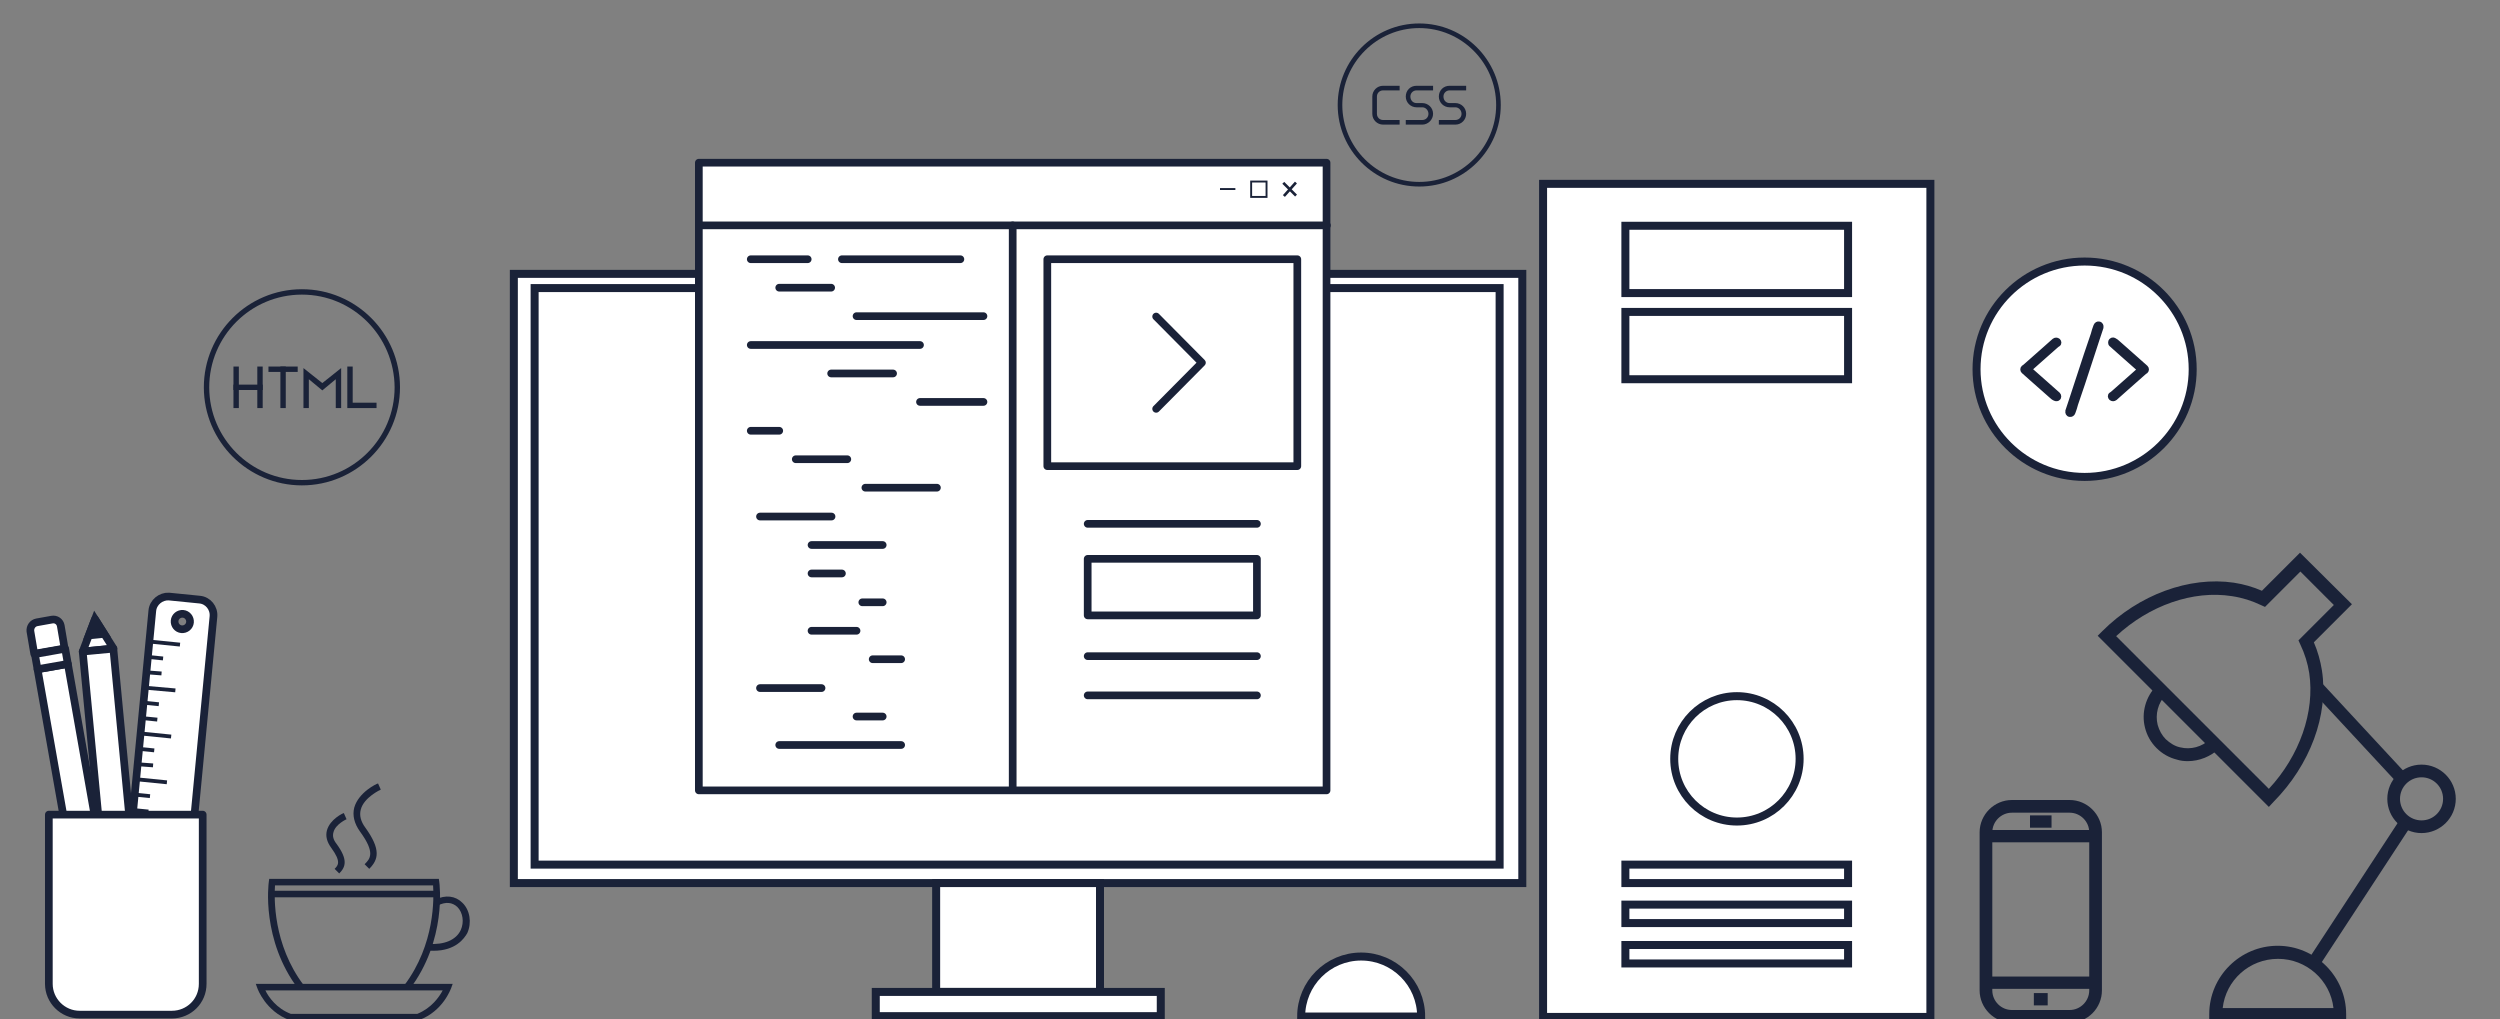 <?xml version="1.0" encoding="utf-8"?>
<!-- Generator: Adobe Illustrator 26.0.2, SVG Export Plug-In . SVG Version: 6.00 Build 0)  -->
<svg version="1.1" id="Layer_1" xmlns="http://www.w3.org/2000/svg" xmlns:xlink="http://www.w3.org/1999/xlink" x="0px" y="0px"
	 viewBox="0 0 650 265" style="enable-background:new 0 0 650 265;" xml:space="preserve">
<rect x="0" y="0" width="650" height="265" fill="#808080" stroke="none"/>
<style type="text/css">
	.st0{fill:#1A2238;}
	.st1{fill-rule:evenodd;clip-rule:evenodd;fill:#FFFFFF;stroke:#1A2238;stroke-width:2.081;}
	.st2{fill:#FFFFFF;stroke:#1A2238;stroke-width:2;stroke-linecap:round;stroke-linejoin:round;stroke-miterlimit:10;}
	.st3{fill:#1A2238;stroke:#1A2238;stroke-width:2;stroke-miterlimit:10;}
	.st4{fill:#FFFFFF;}
	.st5{fill:none;stroke:#1A2238;stroke-miterlimit:10;}
	.st6{fill:#1A2238;stroke:#1A2238;stroke-miterlimit:10;}
	.st7{fill-rule:evenodd;clip-rule:evenodd;fill:#1A2238;}
	.st8{fill:none;stroke:#1A2238;stroke-width:0.5;stroke-miterlimit:10;}
	.st9{fill:none;stroke:#1A2238;stroke-width:2;stroke-linecap:round;stroke-linejoin:round;stroke-miterlimit:10;}
</style>
<desc>Created with Sketch.</desc>
<g>
	<g>
		<path class="st0" d="M369,48.5c-11.7,0-21.2-9.5-21.2-21.2c0-11.7,9.5-21.2,21.2-21.2c11.7,0,21.2,9.5,21.2,21.2
			C390.2,39,380.7,48.5,369,48.5z M369,7.3c-11,0-20,9-20,20c0,11,9,20,20,20c11,0,20-9,20-20C389,16.3,380,7.3,369,7.3z"/>
	</g>
	<g>
		<g>
			<path class="st0" d="M378.4,32.4h-4.3v-1.2h4.3c0.9,0,1.6-0.7,1.6-1.6c0-0.9-0.7-1.7-1.6-1.7h-1.5c-1.5,0-2.8-1.2-2.8-2.8
				c0-1.6,1.2-2.8,2.8-2.8h4.3v1.2h-4.3c-0.9,0-1.6,0.7-1.6,1.6c0,1,0.7,1.7,1.6,1.7h1.5c1.5,0,2.8,1.2,2.8,2.8
				C381.2,31.1,380,32.4,378.4,32.4z"/>
		</g>
		<g>
			<path class="st0" d="M363.9,32.4h-4.3c-1.5,0-2.8-1.2-2.8-2.8v-4.5c0-1.5,1.2-2.8,2.8-2.8h4.3v1.2h-4.3c-0.9,0-1.6,0.7-1.6,1.6
				v4.5c0,0.9,0.7,1.6,1.6,1.6h4.3V32.4z"/>
		</g>
		<g>
			<path class="st0" d="M369.8,32.4h-4.3v-1.2h4.3c0.9,0,1.6-0.7,1.6-1.6c0-0.9-0.7-1.7-1.6-1.7h-1.5c-1.5,0-2.8-1.2-2.8-2.8
				c0-1.6,1.2-2.8,2.8-2.8h4.3v1.2h-4.3c-0.9,0-1.6,0.7-1.6,1.6c0,1,0.7,1.7,1.6,1.7h1.5c1.5,0,2.8,1.2,2.8,2.8
				C372.6,31.1,371.3,32.4,369.8,32.4z"/>
		</g>
	</g>
</g>
<g>
	<g>
		<path class="st0" d="M78.5,126.2c-14,0-25.5-11.4-25.5-25.5c0-14,11.4-25.5,25.5-25.5c14,0,25.5,11.4,25.5,25.5
			C104,114.8,92.5,126.2,78.5,126.2z M78.5,76.6c-13.3,0-24.1,10.8-24.1,24.1c0,13.3,10.8,24.1,24.1,24.1
			c13.3,0,24.1-10.8,24.1-24.1C102.5,87.4,91.8,76.6,78.5,76.6z"/>
	</g>
	<g>
		<g>
			<polygon class="st0" points="88.7,106.1 87.3,106.1 87.3,98.6 83.8,101.5 80.3,98.6 80.3,106.1 78.9,106.1 78.9,95.7 83.8,99.6 
				88.7,95.7 			"/>
		</g>
		<g>
			<polygon class="st0" points="97.9,106.1 90.3,106.1 90.3,95.3 91.7,95.3 91.7,104.7 97.9,104.7 			"/>
		</g>
		<g>
			<rect x="66.9" y="95.3" class="st0" width="1.4" height="10.8"/>
		</g>
		<g>
			<rect x="60.7" y="95.3" class="st0" width="1.4" height="10.8"/>
		</g>
		<g>
			<rect x="60.7" y="100" class="st0" width="7.6" height="1.4"/>
		</g>
		<g>
			<rect x="72.9" y="95.3" class="st0" width="1.4" height="10.8"/>
		</g>
		<g>
			<rect x="69.8" y="95.3" class="st0" width="7.6" height="1.4"/>
		</g>
	</g>
</g>
<g>
	<g>
		
			<rect x="611.8" y="174" transform="matrix(0.733 -0.68 0.68 0.733 34.26 468.051)" class="st0" width="3.3" height="32.8"/>
	</g>
	<g>
		
			<rect x="591.6" y="230.5" transform="matrix(0.548 -0.837 0.837 0.548 83.133 618.171)" class="st0" width="43.9" height="3.3"/>
	</g>
	<g>
		<g>
			<path class="st0" d="M568.8,197.9c-0.9,0-1.9-0.1-2.8-0.4c-2-0.5-3.8-1.5-5.3-3c-1.5-1.5-2.5-3.3-3-5.3c-1-3.9,0.2-8.1,3-10.9
				l2.4,2.4c-2,2-2.8,5-2.1,7.8c0.4,1.4,1.1,2.7,2.1,3.7c1.1,1,2.3,1.8,3.7,2.1c2.8,0.7,5.7-0.1,7.8-2.1l2.4,2.4
				C574.8,196.7,571.8,197.9,568.8,197.9z"/>
		</g>
		<g>
			<path class="st0" d="M589.9,209.8l-44.5-44.5l1.2-1.2c9.5-9.5,22.6-14.3,34.2-12.6c2.6,0.4,5,1.1,7.3,2.1l9.9-9.9l13.5,13.4
				l-9.9,9.9c1,2.3,1.7,4.8,2.1,7.3l0,0c1.8,11.6-3.1,24.6-12.6,34.2L589.9,209.8z M550.2,165.4l39.7,39.7c8-8.6,12-20,10.5-30.1
				l0,0c-0.4-2.6-1.2-5.1-2.3-7.4l-0.5-1.1l9.2-9.2l-8.7-8.7l-9.2,9.2l-1.1-0.5c-2.3-1.1-4.8-1.9-7.5-2.3
				C570.2,153.4,558.8,157.4,550.2,165.4z"/>
		</g>
	</g>
	<g>
		<path class="st0" d="M629.6,216.6c-4.9,0-8.9-4-8.9-8.9c0-4.9,4-8.9,8.9-8.9c4.9,0,8.9,4,8.9,8.9
			C638.5,212.6,634.5,216.6,629.6,216.6z M629.6,202.1c-3.1,0-5.6,2.5-5.6,5.6c0,3.1,2.5,5.6,5.6,5.6s5.6-2.5,5.6-5.6
			C635.2,204.6,632.7,202.1,629.6,202.1z"/>
	</g>
	<g>
		<path class="st0" d="M610.1,265.4h-35.7v-1.7c0-9.8,8-17.8,17.8-17.8c9.8,0,17.8,8,17.8,17.8V265.4z M577.9,262.1h28.8
			c-0.8-7.2-7-12.8-14.4-12.8C584.8,249.3,578.7,254.9,577.9,262.1z"/>
	</g>
</g>
<path id="Oval-8_00000121971420267281787800000007986407159609903027_" class="st1" d="M353.9,264.3c8.6,0,15.6,0,15.6,0
	c0-8.6-7-15.6-15.6-15.6c-8.6,0-15.6,7-15.6,15.6C338.3,264.3,345.3,264.3,353.9,264.3z"/>
<g>
	<g>
		<g>
			<path class="st0" d="M108.8,265.3H75.3l-0.1-0.1c-6.1-2.3-8.2-8-8.3-8.3l-0.4-1.1h51.2l-0.4,1.1c-0.1,0.2-2.1,6-8.3,8.3
				L108.8,265.3z M75.6,263.6h32.9c3.7-1.5,5.7-4.4,6.6-6.1H69C69.8,259.2,71.9,262.2,75.6,263.6z"/>
		</g>
		<g>
			<path class="st0" d="M106.5,257.2l-1.4-1c8.1-10.7,7.7-22.9,7.5-26H71.5c-0.2,3.1-0.6,15.3,7.5,26l-1.4,1
				c-9.7-12.8-7.8-27.4-7.7-28l0.1-0.7h44.1l0.1,0.7C114.3,229.8,116.2,244.4,106.5,257.2z"/>
		</g>
		<g>
			<path class="st0" d="M112.7,247.2c-0.5,0-0.9,0-1.4-0.1l0.1-1.7c4.1,0.3,7.2-1,8.4-3.6c0.9-2,0.6-4.5-0.9-6c-1.3-1.2-3-1.4-5-0.4
				l-0.7-1.5c2.6-1.3,5.2-1,7,0.8c2,1.9,2.5,5.2,1.3,7.9C120.7,244,118.5,247.2,112.7,247.2z"/>
		</g>
		<g>
			<rect x="70.5" y="231.6" class="st0" width="43" height="1.7"/>
		</g>
	</g>
	<g>
		<g>
			<path class="st0" d="M96,225.9l-1.2-1.2c1.4-1.4,2.9-2.9-1.2-8.5c-1.5-2.1-2-4.2-1.5-6.2c1.1-4,5.9-6.3,6.2-6.3l0.7,1.6
				c0,0-4.4,2-5.2,5.2c-0.4,1.5,0,3.1,1.2,4.7C99.1,220.9,98.4,223.5,96,225.9z"/>
		</g>
		<g>
			<path class="st0" d="M88.2,227.1l-1.2-1.2c0.9-0.9,1.8-1.8-0.9-5.5c-1.1-1.5-1.5-3-1.1-4.5c0.8-2.9,4.2-4.5,4.4-4.5l0.7,1.6
				c0,0-2.9,1.3-3.4,3.4c-0.3,1,0,2,0.8,3C90.5,223.5,89.9,225.4,88.2,227.1z"/>
		</g>
	</g>
</g>
<g>
	<path id="Case_00000096038488428349223810000003340121420385975700_" class="st1" d="M133.6,229.6V71.2h262.2v158.4h-255
		C136.8,229.6,133.6,229.6,133.6,229.6z"/>
	<path id="Case_00000025426806001332193530000009029703148901128894_" class="st1" d="M243.4,229.6h42.6v28.3h-42.6V229.6z"/>
	<rect x="139" y="74.9" class="st1" width="250.9" height="149.9"/>
	<path id="Keyboard_00000120540795878178560680000017003074277434877087_" class="st1" d="M227.7,264.2v-6.3h74.1v6.3H227.7z"/>
	<rect x="401.2" y="47.8" class="st1" width="100.7" height="216.6"/>
	<rect x="422.6" y="58.7" class="st1" width="57.9" height="17.5"/>
	<rect x="422.6" y="81.1" class="st1" width="57.9" height="17.5"/>
	<rect x="422.6" y="245.7" class="st1" width="57.9" height="4.8"/>
	<rect x="422.6" y="224.8" class="st1" width="57.9" height="4.8"/>
	<rect x="422.6" y="235.2" class="st1" width="57.9" height="4.8"/>
	<circle class="st1" cx="451.6" cy="197.3" r="16.3"/>
</g>
<g>
	<polygon class="st2" points="29.5,168.6 24.7,161 21.5,169.4 	"/>
	<polygon class="st3" points="24.7,161 23.1,165.2 27.1,164.8 	"/>
	
		<rect x="24.5" y="168.8" transform="matrix(0.996 -9.472565e-02 9.472565e-02 0.996 -18.89 3.601)" class="st2" width="8" height="64"/>
	<path class="st4" d="M34.7,244.5l-4,0.4c-1.1,0.1-2.1-0.7-2.2-1.8l-0.6-6l8-0.8l0.6,6C36.6,243.4,35.8,244.4,34.7,244.5z"/>
</g>
<g>
	<polygon class="st4" points="20.8,237 26.2,244.2 28.7,235.6 	"/>
	<polygon class="st0" points="26.2,244.2 27.4,239.9 23.5,240.6 	"/>
	<rect x="15.2" y="172.8" transform="matrix(0.985 -0.174 0.174 0.985 -35.277 6.454)" class="st2" width="8" height="64"/>
	<path class="st2" d="M9.6,161.8l3.9-0.7c1.1-0.2,2.1,0.5,2.3,1.6l1,5.9L8.9,170l-1-5.9C7.8,163,8.5,162,9.6,161.8z"/>
	<rect x="9.3" y="169.3" transform="matrix(0.985 -0.174 0.174 0.985 -29.554 4.92)" class="st2" width="8" height="4"/>
</g>
<g>
	<path class="st2" d="M39.6,158.8l-8,83.6l15.9,1.5l8-83.6c0.2-2.2-1.4-4.2-3.6-4.4l-8-0.8C41.8,155,39.8,156.6,39.6,158.8z
		 M47.2,163.6c-1.1-0.1-1.9-1.1-1.8-2.2s1.1-1.9,2.2-1.8c1.1,0.1,1.9,1.1,1.8,2.2S48.3,163.7,47.2,163.6z"/>
	<line class="st5" x1="38.8" y1="166.8" x2="46.8" y2="167.6"/>
	<line class="st5" x1="38.4" y1="170.8" x2="42.4" y2="171.2"/>
	<line class="st5" x1="38.1" y1="174.8" x2="42" y2="175.1"/>
	<line class="st5" x1="37.7" y1="178.8" x2="45.6" y2="179.5"/>
	<line class="st5" x1="37.3" y1="182.7" x2="41.3" y2="183.1"/>
	<line class="st5" x1="36.9" y1="186.7" x2="40.9" y2="187.1"/>
	<line class="st5" x1="36.5" y1="190.7" x2="44.5" y2="191.5"/>
	<line class="st5" x1="36.2" y1="194.7" x2="40.1" y2="195.1"/>
	<line class="st5" x1="35.8" y1="198.7" x2="39.8" y2="199"/>
	<line class="st5" x1="35.4" y1="202.6" x2="43.4" y2="203.4"/>
	<line class="st5" x1="35" y1="206.6" x2="39" y2="207"/>
	<line class="st5" x1="34.6" y1="210.6" x2="38.6" y2="211"/>
	<line class="st5" x1="34.3" y1="214.6" x2="42.2" y2="215.3"/>
	<line class="st5" x1="33.9" y1="218.6" x2="37.9" y2="218.9"/>
	<line class="st5" x1="33.5" y1="222.6" x2="37.5" y2="222.9"/>
	<line class="st5" x1="33.1" y1="226.5" x2="41.1" y2="227.3"/>
	<line class="st5" x1="32.7" y1="230.5" x2="36.7" y2="230.9"/>
	<line class="st5" x1="32.3" y1="234.5" x2="36.3" y2="234.9"/>
	<line class="st5" x1="32" y1="238.5" x2="39.9" y2="239.2"/>
</g>
<path class="st2" d="M44.7,263.8h-24c-4.4,0-8-3.6-8-8v-44h40v44C52.7,260.3,49.1,263.8,44.7,263.8z"/>
<g>
	<g>
		<g>
			<path class="st0" d="M538.1,265.9h-15c-4.6,0-8.4-3.8-8.4-8.4v-41.1c0-4.6,3.8-8.4,8.4-8.4h15c4.6,0,8.4,3.8,8.4,8.4v41.1
				C546.5,262.1,542.8,265.9,538.1,265.9z M523.1,211.3c-2.8,0-5.1,2.3-5.1,5.1v41.1c0,2.8,2.3,5.1,5.1,5.1h15
				c2.8,0,5.1-2.3,5.1-5.1v-41.1c0-2.8-2.3-5.1-5.1-5.1H523.1z"/>
		</g>
		<g>
			<rect x="516.4" y="215.8" class="st0" width="28.6" height="3.2"/>
		</g>
		<g>
			<rect x="527.8" y="212" class="st0" width="5.6" height="3.2"/>
		</g>
		<g>
			<rect x="516.4" y="253.9" class="st0" width="28.6" height="3.2"/>
		</g>
		<g>
			<rect x="528.8" y="258.2" class="st0" width="3.6" height="3.2"/>
		</g>
	</g>
</g>
<g>
	<ellipse id="Oval-7_00000173137255831518968220000015902167349203942792_" class="st1" cx="542" cy="96" rx="28.1" ry="28"/>
	<path id="Shape_00000169556833956394702380000001211908748320853166_" class="st6" d="M535.2,102.5c-0.9-0.8-1.8-1.6-2.7-2.4
		c-1.4-1.3-2.9-2.5-4.3-3.8c-0.4-0.3-0.6-0.6-1-0.8c0,0.4,0,0.8,0,1.1c0.9-0.8,1.8-1.6,2.7-2.4c1.4-1.3,2.9-2.5,4.3-3.8
		c0.4-0.3,0.6-0.6,1-0.8c0.4-0.3,0.3-0.8,0-1.1c-0.4-0.3-0.8-0.3-1.2,0c-0.9,0.8-1.8,1.6-2.7,2.4c-1.4,1.3-2.9,2.5-4.3,3.8
		c-0.4,0.3-0.6,0.6-1,0.8c-0.3,0.3-0.3,0.8,0,1.1c0.9,0.8,1.8,1.6,2.7,2.4c1.4,1.3,2.9,2.5,4.3,3.8c0.4,0.3,0.6,0.6,1,0.8
		s0.8,0.4,1.2,0C535.5,103.4,535.5,102.8,535.2,102.5L535.2,102.5z"/>
	<path id="Shape_00000172421658798578732620000016539018098602631851_" class="st6" d="M548.8,89.6c0.9,0.8,1.8,1.6,2.7,2.4
		c1.4,1.3,2.9,2.5,4.3,3.8c0.4,0.3,0.6,0.6,1,0.8c0-0.4,0-0.8,0-1.1c-0.9,0.8-1.8,1.6-2.7,2.4c-1.4,1.3-2.9,2.5-4.3,3.8
		c-0.4,0.3-0.6,0.6-1,0.8c-0.4,0.3-0.3,0.8,0,1.1c0.4,0.3,0.8,0.3,1.2,0c0.9-0.8,1.8-1.6,2.7-2.4c1.4-1.3,2.9-2.5,4.3-3.8
		c0.4-0.3,0.6-0.6,1-0.8c0.3-0.3,0.3-0.8,0-1.1c-0.9-0.8-1.8-1.6-2.7-2.4c-1.4-1.3-2.9-2.5-4.3-3.8c-0.4-0.3-0.6-0.6-1-0.8
		c-0.4-0.3-0.8-0.4-1.2,0C548.6,88.7,548.5,89.3,548.8,89.6L548.8,89.6z"/>
	<path id="Shape_00000183970442188529625100000012262634959704289928_" class="st6" d="M539.1,107.3c0.3-0.7,0.5-1.5,0.7-2.2
		c0.6-1.8,1.2-3.5,1.8-5.3c0.7-2.1,1.4-4.2,2.1-6.4c0.6-1.8,1.2-3.6,1.8-5.5c0.3-0.9,0.6-1.8,0.9-2.7c0,0,0,0,0-0.1
		c0.1-0.4-0.1-0.9-0.6-1c-0.4-0.1-0.8,0.1-1,0.6c-0.3,0.7-0.5,1.5-0.7,2.2c-0.6,1.8-1.2,3.5-1.8,5.3c-0.7,2.1-1.4,4.2-2.1,6.4
		c-0.6,1.8-1.2,3.6-1.8,5.5c-0.3,0.9-0.6,1.8-0.9,2.7c0,0,0,0,0,0.1c-0.1,0.4,0.1,0.9,0.6,1C538.5,108,539,107.7,539.1,107.3
		L539.1,107.3z"/>
</g>
<g>
	<rect x="181.7" y="42.3" class="st2" width="163.2" height="163.2"/>
	<rect x="317.2" y="48.9" class="st7" width="4" height="0.5"/>
	<rect x="325.3" y="47.2" class="st8" width="4" height="4"/>
	<g>
		
			<rect x="335" y="46.8" transform="matrix(0.707 -0.707 0.707 0.707 63.468 251.536)" class="st7" width="0.7" height="4.7"/>
		
			<rect x="333" y="48.8" transform="matrix(0.666 -0.746 0.746 0.666 75.37 266.65)" class="st7" width="4.7" height="0.7"/>
	</g>
	<line class="st9" x1="181.7" y1="58.6" x2="345" y2="58.6"/>
	<line class="st9" x1="263.3" y1="58.6" x2="263.3" y2="205"/>
	<line class="st9" x1="195.2" y1="67.4" x2="210" y2="67.4"/>
	<line class="st9" x1="218.9" y1="67.4" x2="249.7" y2="67.4"/>
	<line class="st9" x1="202.6" y1="74.8" x2="216.1" y2="74.8"/>
	<line class="st9" x1="222.7" y1="82.2" x2="255.7" y2="82.2"/>
	<line class="st9" x1="195.2" y1="89.7" x2="239.2" y2="89.7"/>
	<line class="st9" x1="216.1" y1="97.1" x2="232.2" y2="97.1"/>
	<line class="st9" x1="239.2" y1="104.5" x2="255.7" y2="104.5"/>
	<line class="st9" x1="195.2" y1="112" x2="202.6" y2="112"/>
	<line class="st9" x1="206.9" y1="119.4" x2="220.3" y2="119.4"/>
	<line class="st9" x1="225" y1="126.8" x2="243.6" y2="126.8"/>
	<line class="st9" x1="197.6" y1="134.3" x2="216.2" y2="134.3"/>
	<line class="st9" x1="211" y1="141.7" x2="229.5" y2="141.7"/>
	<line class="st9" x1="211" y1="149.1" x2="218.9" y2="149.1"/>
	<line class="st9" x1="224.2" y1="156.6" x2="229.5" y2="156.6"/>
	<line class="st9" x1="211" y1="164" x2="222.7" y2="164"/>
	<line class="st9" x1="226.9" y1="171.4" x2="234.3" y2="171.4"/>
	<line class="st9" x1="197.6" y1="178.9" x2="213.6" y2="178.9"/>
	<line class="st9" x1="222.7" y1="186.3" x2="229.5" y2="186.3"/>
	<line class="st9" x1="202.6" y1="193.7" x2="234.3" y2="193.7"/>
	<rect x="272.3" y="67.4" class="st9" width="65" height="53.8"/>
	<line class="st9" x1="282.8" y1="136.2" x2="326.8" y2="136.2"/>
	<line class="st9" x1="282.8" y1="170.6" x2="326.8" y2="170.6"/>
	<line class="st9" x1="282.8" y1="180.8" x2="326.8" y2="180.8"/>
	<rect x="282.8" y="145.3" class="st9" width="44" height="14.7"/>
	<polyline class="st9" points="300.6,82.3 312.5,94.3 300.6,106.3 	"/>
</g>
</svg>
